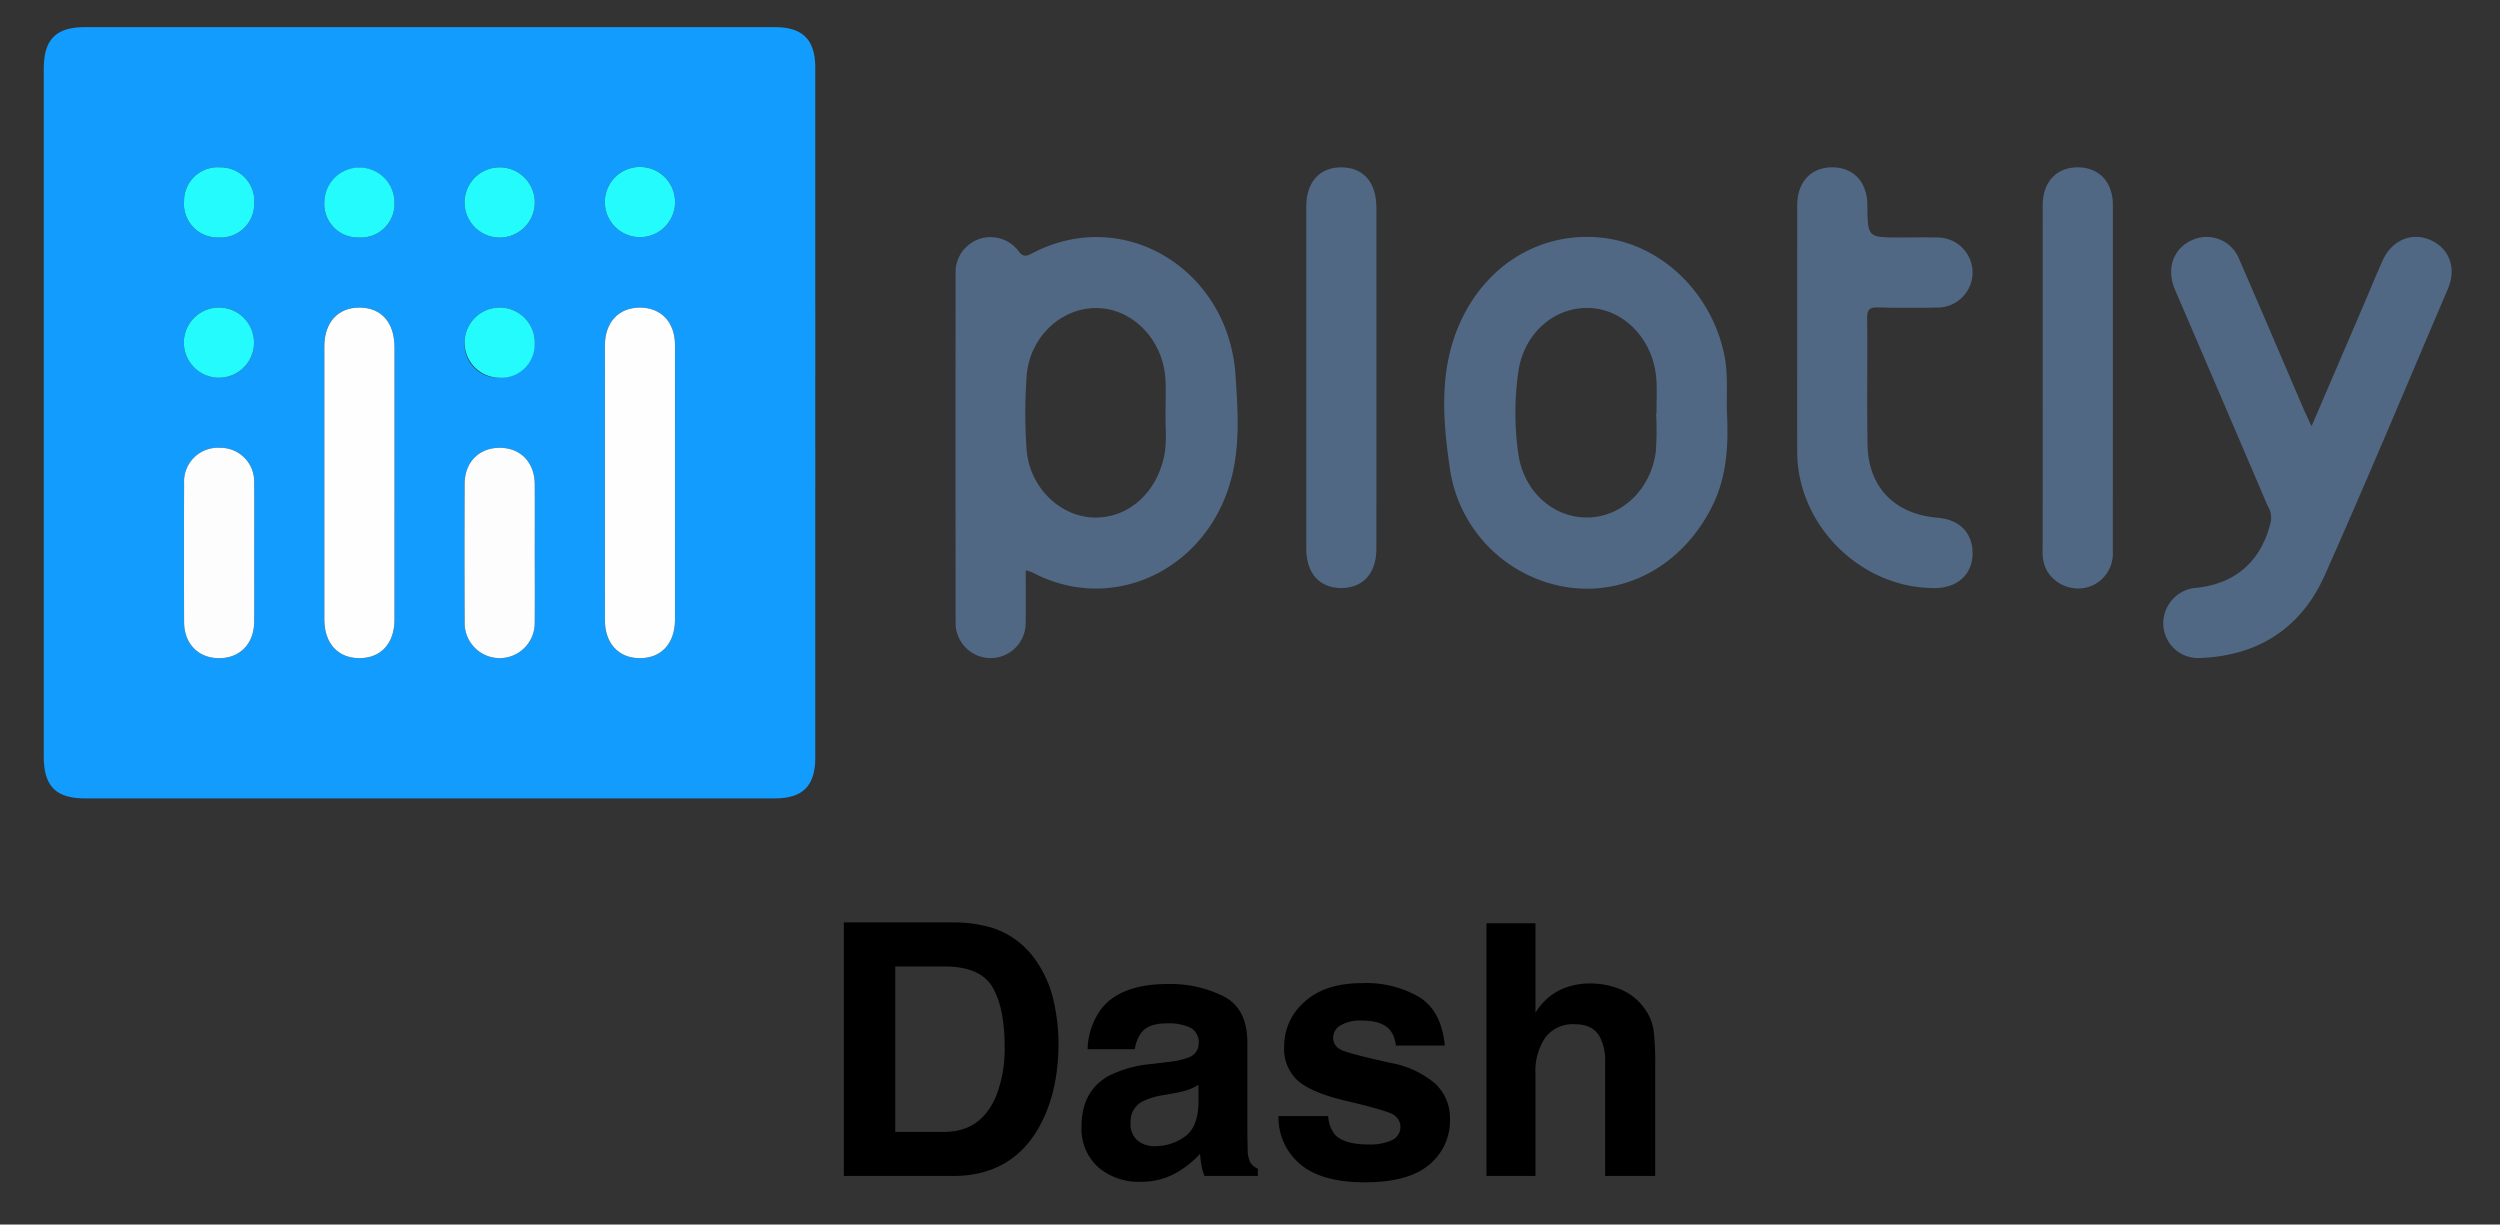 <svg id="Layer_1" data-name="Layer 1" xmlns="http://www.w3.org/2000/svg" viewBox="0 0 440.988 216"><rect x="0" y="0" width="440.988" height="216" fill="#333333" stroke="none"/><defs><style>.cls-1{fill:#119cfe;}.cls-2{fill:#516884;}.cls-3{fill:#516885;}.cls-4{fill:#fefefe;}.cls-5{fill:#fdfdfd;}.cls-6{fill:#24fbfc;}</style></defs><title>dash</title><path class="cls-1" d="M75.578,140.833q-30.279,0-60.557-.001c-5.156-0-7.296-2.159-7.297-7.354q-.002-60.667,0-121.334C7.724,6.946,9.863,4.787,15.015,4.786q60.815-.002,121.63 0c4.976 0,7.167,2.211,7.168,7.225q.002,60.796,0,121.592c-0,5.016-2.191,7.229-7.163,7.229Q106.114,140.836,75.578,140.833ZM69.583,85.168q0-11.971-.002-23.943c-.004-4.33-2.313-6.945-6.129-6.968-3.839-.023-6.237,2.595-6.239,6.857q-.01,24.071 0,48.143c.002,4.25,2.414,6.869,6.256,6.839,3.725-.029,6.103-2.627,6.109-6.728Q69.597,97.269,69.583,85.168Zm49.488.148c0-8.152.012-16.305-.005-24.457-.008-4.048-2.466-6.623-6.235-6.601-3.734.021-6.126,2.614-6.128,6.709q-.014,24.2-0,48.4c.002,4.102,2.383,6.7,6.107,6.73,3.843.03,6.253-2.588,6.258-6.838Q119.082,97.288,119.07,85.317ZM44.84,97.584c0-4.118.031-8.236-.009-12.353a5.95,5.95,0,0,0-6.075-6.238,5.959,5.959,0,0,0-6.28,6.29q-.049,12.224-.002,24.449c.013,3.84,2.531,6.377,6.204,6.367,3.657-.01,6.128-2.56,6.155-6.418C44.862,105.648,44.84,101.616,44.84,97.584Zm49.488-.086c0-4.032.022-8.064-.006-12.096-.028-3.854-2.506-6.403-6.164-6.41-3.67-.006-6.183,2.533-6.196,6.375q-.041,12.224.002,24.449a6.178,6.178,0,1,0,12.355.034C94.358,105.734,94.328,101.616,94.328,97.498ZM44.843,35.869A5.926,5.926,0,0,0,38.881,29.52a5.932,5.932,0,0,0-6.415,5.893,5.93,5.93,0,0,0,6.087,6.478A5.924,5.924,0,0,0,44.843,35.869Zm18.483,6.022a5.913,5.913,0,0,0,6.261-6.05A6.189,6.189,0,1,0,57.209,35.699,5.918,5.918,0,0,0,63.326,41.891Zm31.004-6.011a6.193,6.193,0,0,0-12.376-.478,6.193,6.193,0,1,0,12.376.478Zm24.744-.028a6.192,6.192,0,0,0-12.377-.422,6.192,6.192,0,1,0,12.377.422ZM38.517,66.627a6.189,6.189,0,0,0,.4-12.37,6.189,6.189,0,1,0-.4,12.37Zm49.424,0a6.191,6.191,0,1,0-5.988-6.32A5.93,5.93,0,0,0,87.942,66.627Z"/><path class="cls-2" d="M180.931,100.613c0,3.256.031,6.257-.008,9.257a6.179,6.179,0,1,1-12.357-.078q-.03-30.768-.003-61.535A6.171,6.171,0,0,1,179.639,44.265c.86,1.106,1.379.977,2.434.422,16.194-8.513,34.642,2.891,35.867,21.485.391,5.94.822,12.021-.663,17.939-4.088,16.288-20.992,24.474-35.304,16.793A6.604,6.604,0,0,0,180.931,100.613Zm24.662-27.626c0-2.058.11-4.123-.02-6.173-.439-6.895-5.755-12.363-12.029-12.476-6.325-.114-11.937,5.1-12.453,11.997a91.479,91.479,0,0,0-.011,12.854c.435,6.544,5.649,11.787,11.595,12.091,6.021.308,11.155-4.024,12.629-10.605C205.874,78.126,205.563,75.549,205.593,72.987Z"/><path class="cls-3" d="M304.632,72.989c.264,5.535-.01,10.963-2.504,16.085-4.97,10.207-14.748,15.906-25.173,14.578A24.741,24.741,0,0,1,255.845,83.243c-1.323-8.769-2.121-17.827,1.71-26.331,4.713-10.462,14.55-16.183,25.172-14.958,10.45,1.205,19.263,9.806,21.454,20.779C304.863,66.152,304.502,69.575,304.632,72.989Zm-12.502-.049.068-0c0-1.972.099-3.95-.018-5.915-.41-6.862-5.426-12.32-11.567-12.683-6.252-.37-11.809,4.318-12.799,11.285a51.481,51.481,0,0,0-.001,14.366c.952,6.764,6.21,11.377,12.283,11.289,6.007-.087,11.144-4.979,11.989-11.663A53.597,53.597,0,0,0,292.13,72.939Z"/><path class="cls-3" d="M407.744,75.189c3.115-7.248,5.951-13.84,8.78-20.436,1.25-2.914,2.451-5.849,3.736-8.748,1.599-3.608,5.116-5.116,8.424-3.677,3.362,1.463,4.681,4.946,3.113,8.62-7.194,16.854-14.263,33.765-21.716,50.504-4.166,9.356-11.775,14.258-22.087,14.618A6.127,6.127,0,0,1,381.597,110.051a6.284,6.284,0,0,1,5.824-6.362c7.033-.726,11.569-4.826,13.172-11.808a4.074,4.074,0,0,0-.603-2.68q-7.821-18.31-15.684-36.602c-.27-.629-.564-1.25-.806-1.89-1.345-3.561-.005-7.005,3.252-8.389a6.164,6.164,0,0,1,8.271,3.51c3.773,8.631,7.446,17.306,11.165,25.96C406.587,72.716,407.027,73.624,407.744,75.189Z"/><path class="cls-2" d="M317.019,58.356q0-11.076.004-22.152c.008-4.085,2.413-6.673,6.158-6.683,3.763-.01,6.178,2.569,6.212,6.633.048,5.734.048,5.734,5.68,5.735,2.319 0,4.639-.052,6.957.014a6.176,6.176,0,0,1,.066,12.338q-5.408.122-10.821-.009c-1.413-.034-1.931.316-1.916,1.835.077,7.469-.066,14.941.068,22.409.133,7.476,4.821,12.236,12.34,12.849,3.938.321,6.268,2.748,6.183,6.44-.083,3.593-2.685,5.94-6.62,5.968-13.002.094-24.27-11.018-24.309-23.996C317.002,72.609,317.019,65.482,317.019,58.356Z"/><path class="cls-2" d="M242.791,66.744q-0,15.064-.003,30.128c-.003,4.263-2.399,6.88-6.239,6.858-3.817-.022-6.13-2.637-6.131-6.967q-.006-30.128-0-60.257c.001-4.352,2.29-6.957,6.112-6.986,3.929-.03,6.265,2.626,6.263,7.095Q242.785,51.68,242.791,66.744Z"/><path class="cls-2" d="M360.321,66.36q0-15.064.004-30.128c.005-4.097,2.392-6.689,6.128-6.711,3.777-.022,6.243,2.568,6.244,6.598q.006,30.643-.008,61.287a6.132,6.132,0,0,1-4.711,6.243,6.411,6.411,0,0,1-7.007-3.15,7.079,7.079,0,0,1-.658-3.494Q360.337,81.682,360.321,66.36Z"/><path class="cls-4" d="M69.583,85.168q0,12.1-.004,24.2c-.006,4.101-2.384,6.699-6.109,6.728-3.842.03-6.255-2.589-6.256-6.839q-.01-24.071-0-48.143c.002-4.262,2.399-6.88,6.239-6.857,3.816.022,6.125,2.637,6.129,6.968Q69.591,73.197,69.583,85.168Z"/><path class="cls-4" d="M119.07,85.317q0,11.971-.003,23.943c-.005,4.25-2.415,6.868-6.258,6.838-3.725-.029-6.105-2.628-6.107-6.73q-.013-24.2 0-48.4c.002-4.095,2.394-6.687,6.128-6.709,3.768-.022,6.226,2.553,6.235,6.601C119.082,69.012,119.07,77.164,119.07,85.317Z"/><path class="cls-5" d="M44.84,97.584c0,4.032.022,8.064-.006,12.096-.027,3.858-2.499,6.409-6.155,6.418-3.674.01-6.191-2.527-6.204-6.367q-.042-12.224.002-24.449a5.959,5.959,0,0,1,6.28-6.29,5.95,5.95,0,0,1,6.075,6.238C44.871,89.348,44.84,93.466,44.84,97.584Z"/><path class="cls-5" d="M94.328,97.498c0,4.118.031,8.236-.009,12.353a6.178,6.178,0,1,1-12.355-.034q-.05-12.224-.002-24.449c.013-3.842,2.526-6.382,6.196-6.375,3.658.006,6.136,2.556,6.164,6.41C94.35,89.434,94.328,93.466,94.328,97.498Z"/><path class="cls-6" d="M44.843,35.869a5.924,5.924,0,0,1-6.289,6.022,5.93,5.93,0,0,1-6.087-6.478A5.932,5.932,0,0,1,38.881,29.52,5.926,5.926,0,0,1,44.843,35.869Z"/><path class="cls-6" d="M63.326,41.891A5.918,5.918,0,0,1,57.209,35.699a6.189,6.189,0,1,1,12.377.142A5.913,5.913,0,0,1,63.326,41.891Z"/><path class="cls-6" d="M94.33,35.88a6.193,6.193,0,1,1-12.376-.478,6.193,6.193,0,0,1,12.376.478Z"/><path class="cls-6" d="M119.074,35.852a6.192,6.192,0,1,1-12.377-.422,6.192,6.192,0,0,1,12.377.422Z"/><path class="cls-6" d="M38.517,66.627a6.189,6.189,0,1,1,.4-12.37,6.189,6.189,0,0,1-.4,12.37Z"/><path class="cls-6" d="M87.942,66.627a6.191,6.191,0,1,1,6.388-5.922A5.922,5.922,0,0,1,87.942,66.627Z"/><path d="M175.052,163.679a14.777,14.777,0,0,1,7.622,5.674,19.896,19.896,0,0,1,3.188,7.222,34.543,34.543,0,0,1,.852,7.403q0,8.921-3.584,15.11-4.857,8.344-15,8.344H148.846V162.708h19.283A23.545,23.545,0,0,1,175.052,163.679ZM157.918,170.476v29.188h8.631q6.625,0,9.238-6.523a22.975,22.975,0,0,0,1.429-8.526q0-6.826-2.143-10.482-2.142-3.656-8.524-3.656Z"/><path d="M206.123,187.315a13.695,13.695,0,0,0,3.453-.759,2.603,2.603,0,0,0,1.865-2.458,2.907,2.907,0,0,0-1.431-2.807,9.04,9.04,0,0,0-4.198-.773q-3.105,0-4.397,1.517a6.261,6.261,0,0,0-1.23,3.034h-8.344a12.649,12.649,0,0,1,2.438-7.13q3.444-4.37,11.823-4.369a21.075,21.075,0,0,1,9.69,2.154q4.236,2.155,4.236,8.132v15.171q0,1.578.061,3.822a4.805,4.805,0,0,0,.516,2.307,3.1,3.1,0,0,0,1.274,1.001v1.274h-9.406a9.61,9.61,0,0,1-.546-1.881q-.152-.88-.243-2.003a17.842,17.842,0,0,1-4.15,3.308,12.551,12.551,0,0,1-6.348,1.607,10.953,10.953,0,0,1-7.462-2.563,9.115,9.115,0,0,1-2.945-7.267q0-6.1,4.737-8.83a21.181,21.181,0,0,1,7.643-2.124Zm5.287,4.035a9.563,9.563,0,0,1-1.676.834,14.092,14.092,0,0,1-2.322.592l-1.969.364a12.943,12.943,0,0,0-3.975,1.184,3.949,3.949,0,0,0-2.043,3.671,3.836,3.836,0,0,0,1.248,3.201,4.741,4.741,0,0,0,3.034.986,9.036,9.036,0,0,0,5.223-1.639q2.388-1.638,2.479-5.978Z"/><path d="M234.289,196.873a5.755,5.755,0,0,0,1.188,3.276q1.616,1.73,5.976,1.73a9.145,9.145,0,0,0,4.07-.759,2.541,2.541,0,0,0,.293-4.49q-1.216-.757-9.046-2.609-5.638-1.395-7.943-3.489a7.564,7.564,0,0,1-2.306-5.947,10.306,10.306,0,0,1,3.603-7.873q3.604-3.293,10.142-3.293A18.634,18.634,0,0,1,250.375,175.892q3.907,2.473,4.485,8.541h-8.647a5.104,5.104,0,0,0-.942-2.64q-1.431-1.759-4.869-1.76a7.004,7.004,0,0,0-4.03.88,2.531,2.531,0,0,0-1.202,2.063,2.255,2.255,0,0,0,1.278,2.153q1.277.699,9.028,2.397a16.569,16.569,0,0,1,7.747,3.672,8.336,8.336,0,0,1,2.548,6.22,10.042,10.042,0,0,1-3.663,8.025q-3.664,3.11-11.325,3.11-7.813,0-11.538-3.293a10.701,10.701,0,0,1-3.724-8.389Z"/><path d="M285.911,174.542a9.713,9.713,0,0,1,4.094,3.249,8.666,8.666,0,0,1,1.661,3.812,47.011,47.011,0,0,1,.303,6.392v19.437h-8.829V187.292a8.931,8.931,0,0,0-.903-4.313q-1.175-2.307-4.458-2.309a6.115,6.115,0,0,0-5.166,2.294,10.56,10.56,0,0,0-1.762,6.546v17.922h-8.647V162.859h8.647V178.638a10.571,10.571,0,0,1,4.336-4.021,12.2,12.2,0,0,1,5.181-1.138A14.004,14.004,0,0,1,285.911,174.542Z"/></svg>